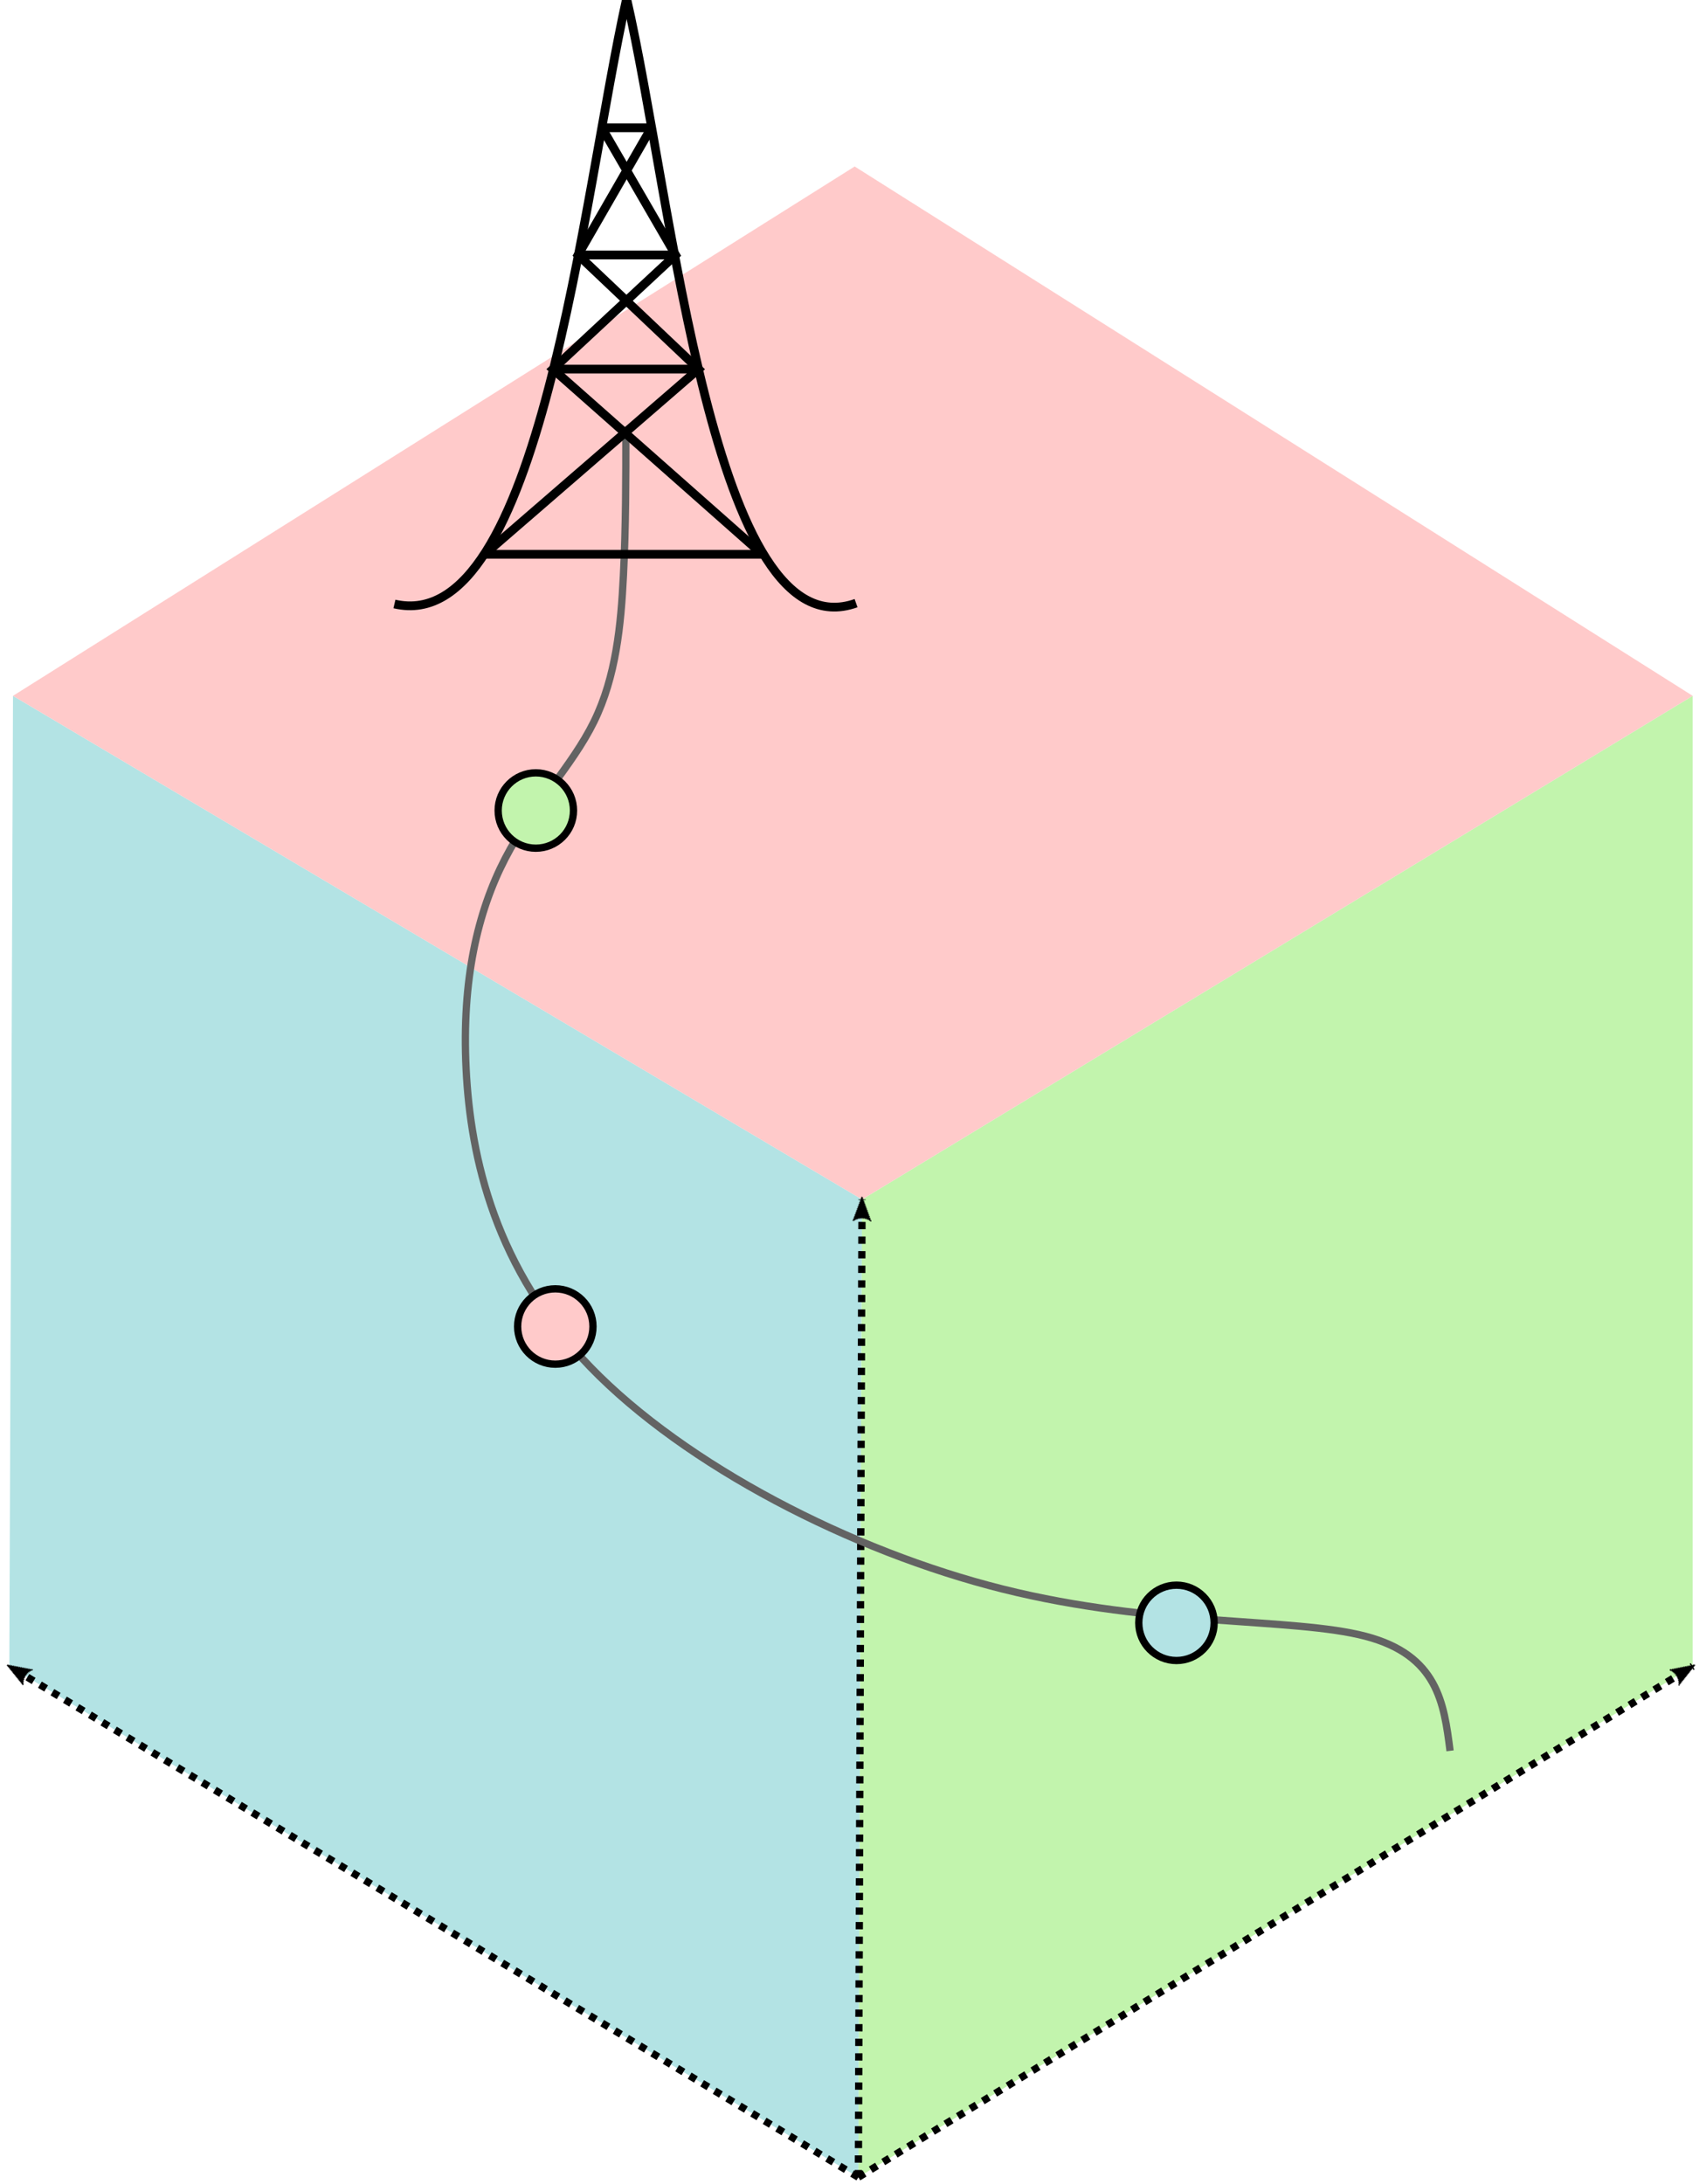 <?xml version="1.0" encoding="UTF-8" standalone="no"?>
<!-- Created with Inkscape (http://www.inkscape.org/) -->

<svg
   xmlns:dc="http://purl.org/dc/elements/1.1/"
   xmlns:cc="http://creativecommons.org/ns#"
   xmlns:rdf="http://www.w3.org/1999/02/22-rdf-syntax-ns#"
   xmlns:svg="http://www.w3.org/2000/svg"
   xmlns="http://www.w3.org/2000/svg"
   xmlns:sodipodi="http://sodipodi.sourceforge.net/DTD/sodipodi-0.dtd"
   xmlns:inkscape="http://www.inkscape.org/namespaces/inkscape"
   width="55.336mm"
   height="70.838mm"
   viewBox="0 0 55.336 70.838"
   version="1.1"
   id="svg8"
   inkscape:version="0.92.3 (2405546, 2018-03-11)"
   sodipodi:docname="logo_soft.svg"
   inkscape:export-filename="C:\Users\marchal79\Desktop\Database_orano\code\logo_soft2.png"
   inkscape:export-xdpi="56.9016"
   inkscape:export-ydpi="56.9016">
  <defs
     id="defs2">
    <inkscape:path-effect
       effect="bspline"
       id="path-effect1390"
       is_visible="true"
       weight="33.333"
       steps="2"
       helper_size="0"
       apply_no_weight="true"
       apply_with_weight="true"
       only_selected="false" />
    <marker
       inkscape:isstock="true"
       style="overflow:visible"
       id="marker1336"
       refX="0"
       refY="0"
       orient="auto"
       inkscape:stockid="Arrow2Lend">
      <path
         transform="matrix(-1.1,0,0,-1.1,-1.1,0)"
         d="M 8.719,4.034 -2.207,0.016 8.719,-4.002 c -1.745,2.372 -1.735,5.617 -6e-7,8.035 z"
         style="fill:#000000;fill-opacity:1;fill-rule:evenodd;stroke:#000000;stroke-width:0.625;stroke-linejoin:round;stroke-opacity:1"
         id="path1334"
         inkscape:connector-curvature="0" />
    </marker>
    <marker
       inkscape:isstock="true"
       style="overflow:visible"
       id="marker1326"
       refX="0"
       refY="0"
       orient="auto"
       inkscape:stockid="Arrow2Lend">
      <path
         transform="matrix(-1.1,0,0,-1.1,-1.1,0)"
         d="M 8.719,4.034 -2.207,0.016 8.719,-4.002 c -1.745,2.372 -1.735,5.617 -6e-7,8.035 z"
         style="fill:#000000;fill-opacity:1;fill-rule:evenodd;stroke:#000000;stroke-width:0.625;stroke-linejoin:round;stroke-opacity:1"
         id="path1324"
         inkscape:connector-curvature="0" />
    </marker>
    <marker
       inkscape:stockid="Arrow2Lend"
       orient="auto"
       refY="0"
       refX="0"
       id="Arrow2Lend"
       style="overflow:visible"
       inkscape:isstock="true"
       inkscape:collect="always">
      <path
         id="path969"
         style="fill:#000000;fill-opacity:1;fill-rule:evenodd;stroke:#000000;stroke-width:0.625;stroke-linejoin:round;stroke-opacity:1"
         d="M 8.719,4.034 -2.207,0.016 8.719,-4.002 c -1.745,2.372 -1.735,5.617 -6e-7,8.035 z"
         transform="matrix(-1.1,0,0,-1.1,-1.1,0)"
         inkscape:connector-curvature="0" />
    </marker>
  </defs>
  <sodipodi:namedview
     id="base"
     pagecolor="#ffffff"
     bordercolor="#666666"
     borderopacity="1.0"
     inkscape:pageopacity="0.0"
     inkscape:pageshadow="2"
     inkscape:zoom="1.979899"
     inkscape:cx="286.17371"
     inkscape:cy="78.250115"
     inkscape:document-units="mm"
     inkscape:current-layer="g220"
     showgrid="false"
     inkscape:window-width="1600"
     inkscape:window-height="1137"
     inkscape:window-x="1358"
     inkscape:window-y="-8"
     inkscape:window-maximized="1"
     fit-margin-top="0"
     fit-margin-left="0"
     fit-margin-right="0"
     fit-margin-bottom="0" />
  <g
     inkscape:label="Calque 1"
     inkscape:groupmode="layer"
     id="layer1"
     transform="translate(-38.556,-104.488)">
    <g
       id="g86">
      <g
         id="g117"
         transform="matrix(1.102,0,0,1.102,-0.626,-27.23)">
        <g
           id="g1426"
           transform="matrix(0.739,0,0,0.739,-7.728,16.609)">
          <g
             id="g66"
             transform="translate(-27.546,-5.352)" />
          <flowRoot
             xml:space="preserve"
             id="flowRoot978"
             style="font-style:normal;font-weight:normal;font-size:40px;line-height:1.25;font-family:sans-serif;letter-spacing:0px;word-spacing:0px;fill:#000000;fill-opacity:1;stroke:none"
             transform="matrix(0.311,0,0,0.311,-3.504,99.734)"><flowRegion
               id="flowRegion980"><rect
                 id="rect982"
                 width="149.657"
                 height="42.203"
                 x="802.061"
                 y="505.02" /></flowRegion><flowPara
               id="flowPara984" /></flowRoot>        </g>
        <g
           id="g964"
           transform="matrix(0.945,0,0,0.945,14.732,6.943)">
          <g
             id="g89">
            <g
               id="g132">
              <g
                 id="g194">
                <g
                   id="g314">
                  <g
                     transform="matrix(0.997,0,0,0.997,0.69,0.272)"
                     id="g220">
                    <g
                       id="g67"
                       transform="matrix(0.926,0,0,0.926,-136.525,11.298)">
                      <path
                         inkscape:connector-curvature="0"
                         id="path127"
                         d="m 170.87,172.756 28.644,17.236 0.124,-32.984 -28.644,-16.988 z"
                         style="fill:#b3e3e4;fill-opacity:1;stroke:none;stroke-width:0;stroke-linecap:butt;stroke-linejoin:miter;stroke-miterlimit:4;stroke-dasharray:none;stroke-opacity:1" />
                      <path
                         inkscape:connector-curvature="0"
                         id="path129"
                         d="M 199.514,189.992 227.662,172.756 V 140.02 L 199.638,157.008 Z"
                         style="fill:#c2f4ad;fill-opacity:1;stroke:none;stroke-width:0;stroke-linecap:butt;stroke-linejoin:miter;stroke-miterlimit:4;stroke-dasharray:none;stroke-opacity:1" />
                      <path
                         inkscape:connector-curvature="0"
                         id="path131"
                         d="m 227.662,140.02 -28.272,-17.856 -28.396,17.856 28.644,16.988 z"
                         style="fill:#ffcaca;fill-opacity:1;stroke:none;stroke-width:0;stroke-linecap:butt;stroke-linejoin:miter;stroke-miterlimit:4;stroke-dasharray:none;stroke-opacity:1" />
                      <path
                         inkscape:connector-curvature="0"
                         id="path942"
                         d="M 199.514,189.992 227.662,172.756"
                         style="fill:none;stroke:#000000;stroke-width:0.246;stroke-linecap:butt;stroke-linejoin:miter;stroke-miterlimit:4;stroke-dasharray:0.246, 0.246;stroke-dashoffset:0;stroke-opacity:1;marker-end:url(#marker1336)" />
                      <path
                         inkscape:connector-curvature="0"
                         id="path944"
                         d="M 199.514,189.992 199.638,157.008"
                         style="fill:none;stroke:#000000;stroke-width:0.246;stroke-linecap:butt;stroke-linejoin:miter;stroke-miterlimit:4;stroke-dasharray:0.246, 0.246;stroke-dashoffset:0;stroke-opacity:1;marker-end:url(#Arrow2Lend)" />
                      <path
                         inkscape:connector-curvature="0"
                         id="path946"
                         d="M 199.514,189.992 170.87,172.756"
                         style="fill:none;stroke:#000000;stroke-width:0.246;stroke-linecap:butt;stroke-linejoin:miter;stroke-miterlimit:4;stroke-dasharray:0.246, 0.246;stroke-dashoffset:0;stroke-opacity:1;marker-end:url(#marker1326)" />
                      <path
                         inkscape:original-d="m 191.67082,131.09216 c 0.0105,1.60143 2.6e-4,3.20311 0,4.80502 -0.17544,1.736 -0.33041,3.47177 -0.496,5.20799 -1.32263,1.30197 -2.64508,2.60376 -3.96799,3.90603 -0.5372,2.29416 -1.07444,4.58774 -1.612,6.88199 0.83735,3.73058 1.67424,7.46045 2.511,11.19103 5.58052,2.89324 11.16026,5.78643 16.74004,8.68002 4.67083,-0.33092 9.34158,-0.66157 14.01202,-0.99201 0.2069,1.61168 0.41357,3.22376 0.61999,4.83602"
                         inkscape:path-effect="#path-effect1390"
                         inkscape:connector-curvature="0"
                         id="path1388"
                         d="m 191.671,131.092 c 0,1.601 0,3.203 -0.083,4.873 -0.083,1.669 -0.248,3.404 -0.992,4.923 -0.744,1.519 -2.066,2.821 -2.997,4.619 -0.93,1.798 -1.467,4.092 -1.318,7.104 0.15,3.012 0.987,6.742 4.195,10.054 3.209,3.312 8.788,6.205 13.914,7.487 5.125,1.281 9.796,0.951 12.235,1.591 2.439,0.641 2.645,2.253 2.852,3.865"
                         style="fill:none;stroke:#636363;stroke-width:0.246px;stroke-linecap:butt;stroke-linejoin:miter;stroke-opacity:1" />
                      <path
                         sodipodi:nodetypes="ccc"
                         inkscape:connector-curvature="0"
                         id="path3729"
                         d="m 183.863,136.922 c 4.916,1.139 6.342,-13.74 7.833,-20.424 1.563,6.793 2.904,22.119 7.741,20.396"
                         style="fill:none;stroke:#000000;stroke-width:0.295;stroke-linecap:butt;stroke-linejoin:miter;stroke-miterlimit:4;stroke-dasharray:none;stroke-opacity:1" />
                      <path
                         inkscape:connector-curvature="0"
                         id="path3745"
                         d="m 190.862,120.858 h 1.668"
                         style="fill:none;stroke:#000000;stroke-width:0.295;stroke-linecap:butt;stroke-linejoin:miter;stroke-miterlimit:4;stroke-dasharray:none;stroke-opacity:1" />
                      <path
                         inkscape:connector-curvature="0"
                         id="path3747"
                         d="m 189.209,128.999 h 4.912"
                         style="fill:none;stroke:#000000;stroke-width:0.295;stroke-linecap:butt;stroke-linejoin:miter;stroke-miterlimit:4;stroke-dasharray:none;stroke-opacity:1" />
                      <path
                         inkscape:connector-curvature="0"
                         id="path3749"
                         d="m 186.905,135.245 h 9.369"
                         style="fill:none;stroke:#000000;stroke-width:0.295;stroke-linecap:butt;stroke-linejoin:miter;stroke-miterlimit:4;stroke-dasharray:none;stroke-opacity:1" />
                      <path
                         inkscape:connector-curvature="0"
                         id="path3751"
                         d="m 190.058,125.149 h 3.29"
                         style="fill:none;stroke:#000000;stroke-width:0.295;stroke-linecap:butt;stroke-linejoin:miter;stroke-miterlimit:4;stroke-dasharray:none;stroke-opacity:1" />
                      <path
                         inkscape:connector-curvature="0"
                         id="path3753"
                         d="m 190.862,120.858 2.486,4.29 -4.139,3.851 7.065,6.246"
                         style="fill:none;stroke:#000000;stroke-width:0.295;stroke-linecap:butt;stroke-linejoin:miter;stroke-miterlimit:4;stroke-dasharray:none;stroke-opacity:1" />
                      <path
                         inkscape:connector-curvature="0"
                         id="path3755"
                         d="m 186.905,135.245 7.216,-6.246 -4.063,-3.851 2.471,-4.29"
                         style="fill:none;stroke:#000000;stroke-width:0.295;stroke-linecap:butt;stroke-linejoin:miter;stroke-miterlimit:4;stroke-dasharray:none;stroke-opacity:1" />
                      <circle
                         r="1.271"
                         cy="143.889"
                         cx="188.633"
                         id="path1392"
                         style="fill:#c2f4ad;fill-opacity:1;stroke:#000000;stroke-width:0.246;stroke-linecap:butt;stroke-miterlimit:4;stroke-dasharray:none;stroke-dashoffset:0;stroke-opacity:1" />
                      <circle
                         r="1.271"
                         cy="161.294"
                         cx="189.29"
                         id="path1392-5"
                         style="fill:#ffcaca;fill-opacity:1;stroke:#000000;stroke-width:0.246;stroke-linecap:butt;stroke-miterlimit:4;stroke-dasharray:none;stroke-dashoffset:0;stroke-opacity:1" />
                      <circle
                         r="1.271"
                         cy="171.29"
                         cx="210.246"
                         id="path1392-5-7"
                         style="fill:#b3e3e4;fill-opacity:1;stroke:#000000;stroke-width:0.246;stroke-linecap:butt;stroke-miterlimit:4;stroke-dasharray:none;stroke-dashoffset:0;stroke-opacity:1" />
                    </g>
                    <g
                       id="g340"
                       transform="translate(13.123,9.263)" />
                  </g>
                </g>
              </g>
            </g>
          </g>
        </g>
      </g>
    </g>
  </g>
</svg>
